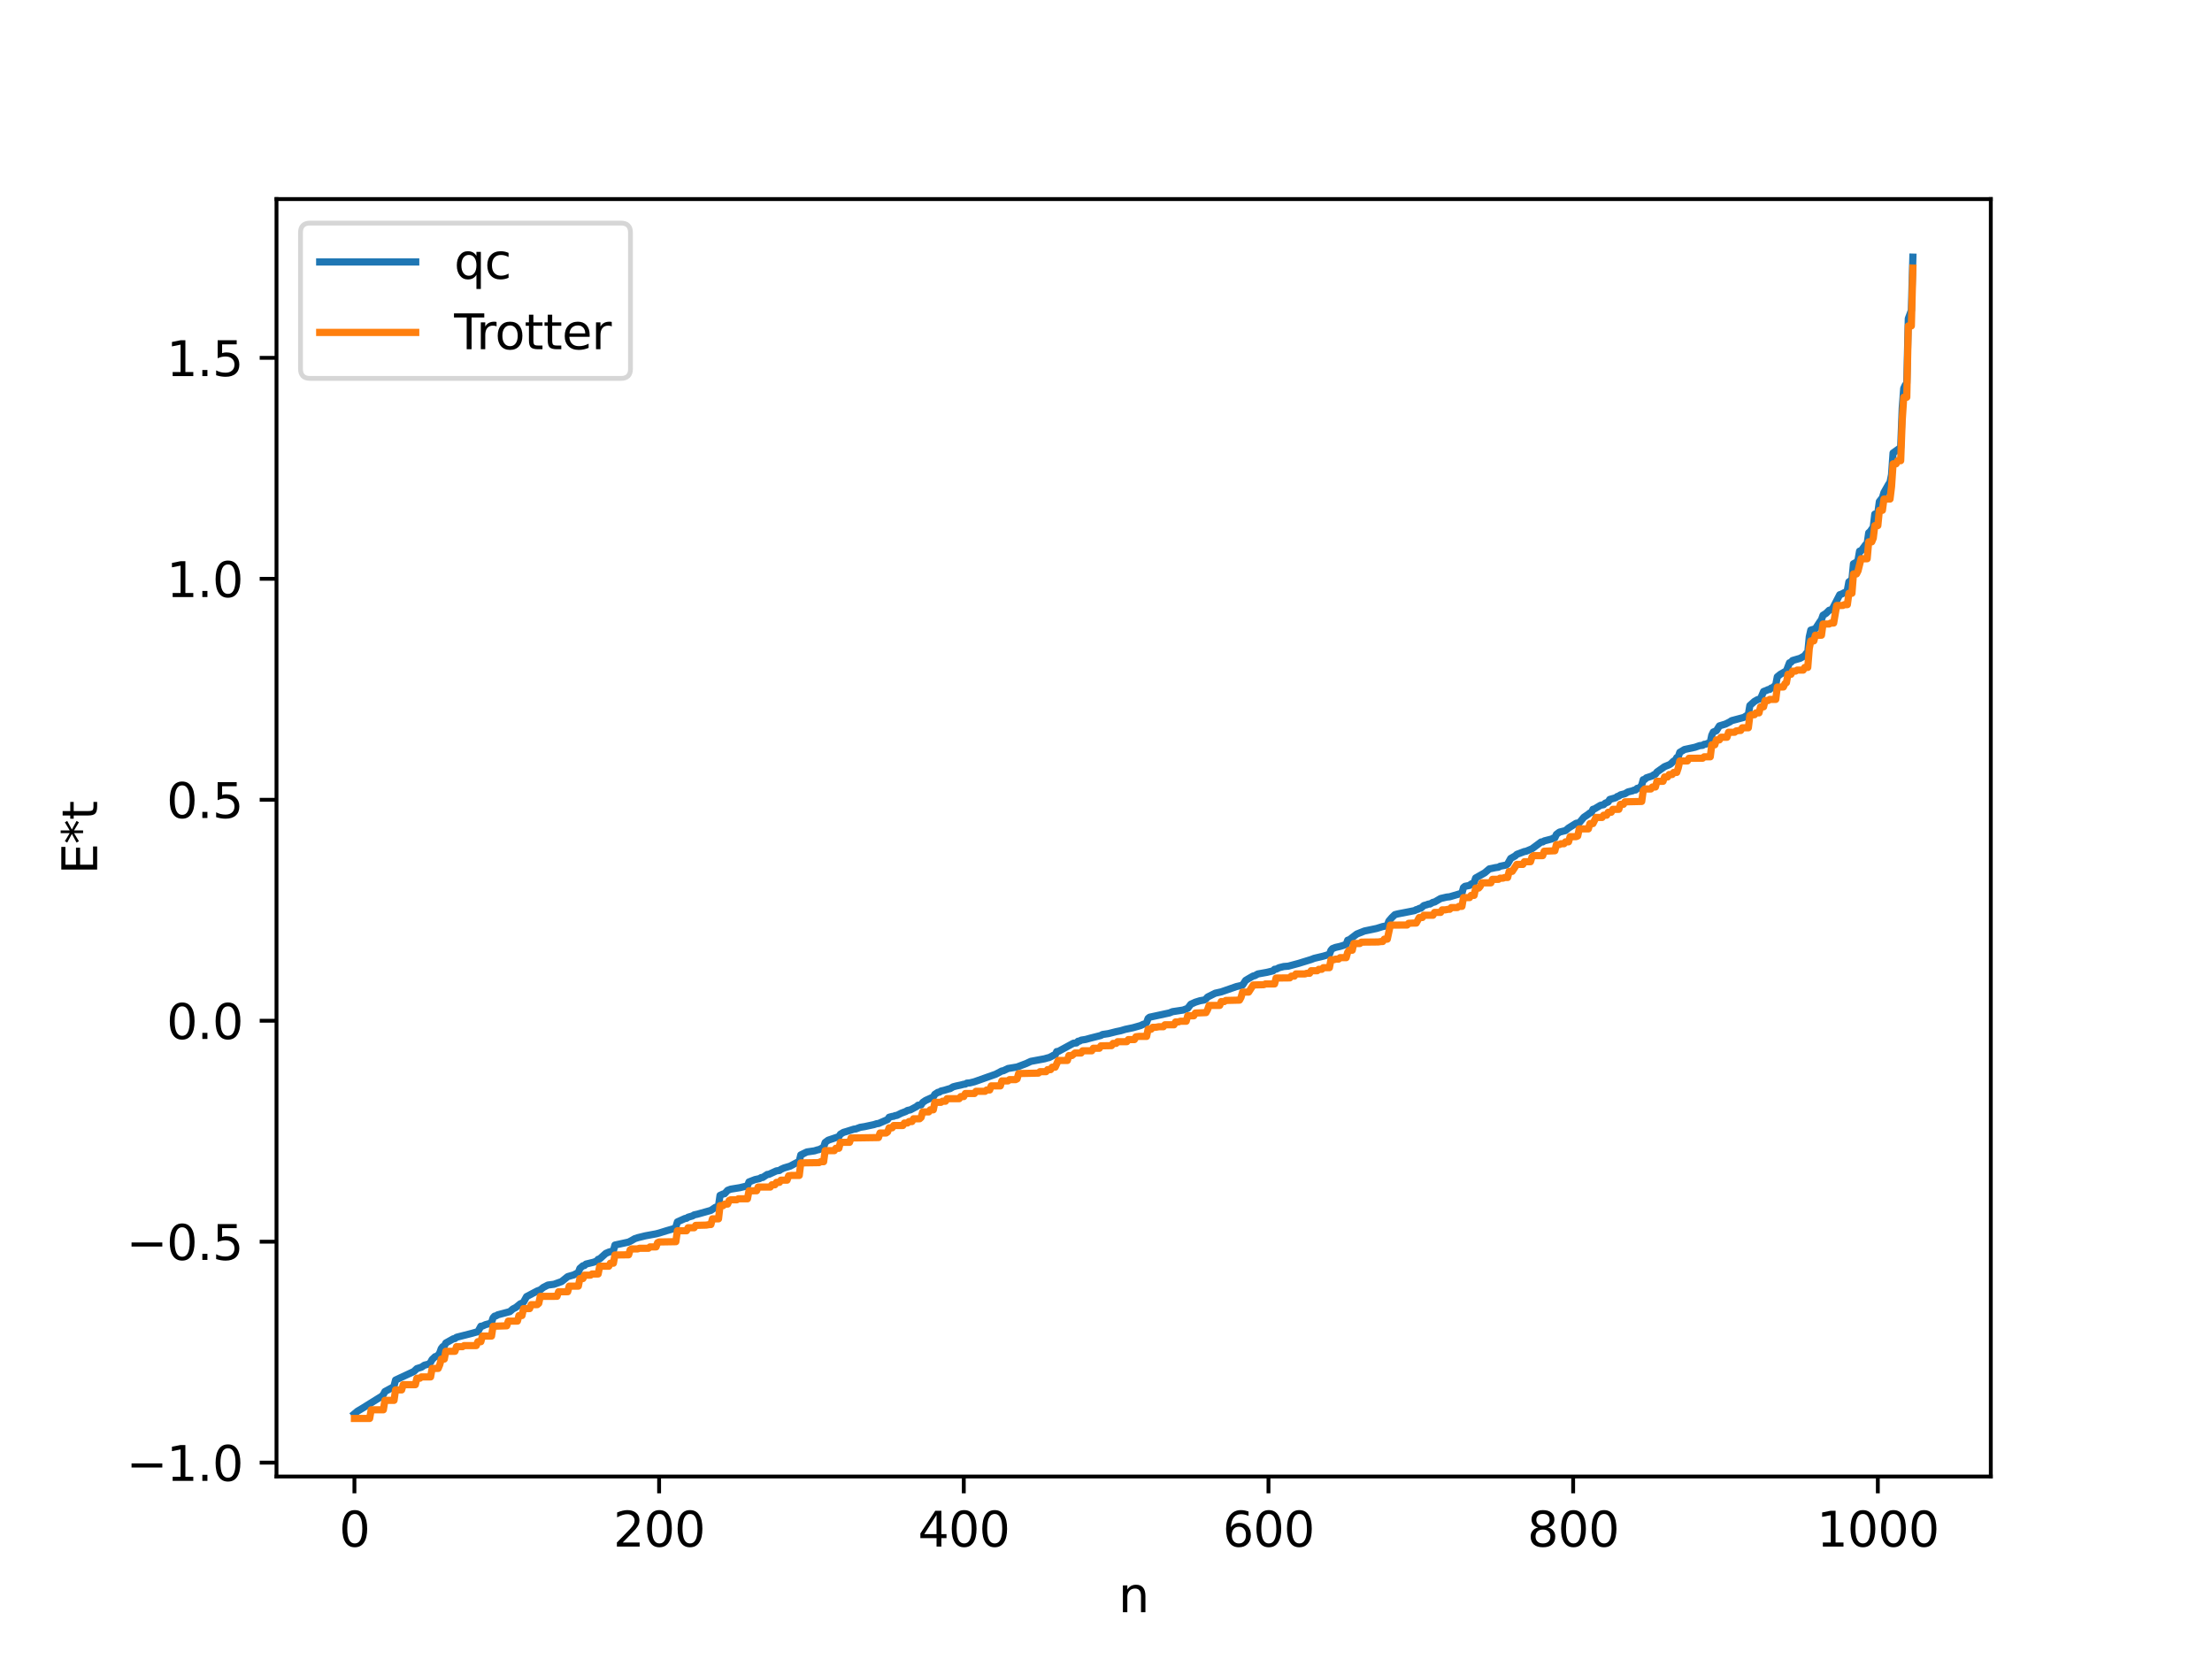 <?xml version="1.0" encoding="utf-8" standalone="no"?>
<!DOCTYPE svg PUBLIC "-//W3C//DTD SVG 1.1//EN"
  "http://www.w3.org/Graphics/SVG/1.1/DTD/svg11.dtd">
<svg xmlns:xlink="http://www.w3.org/1999/xlink" width="460.8pt" height="345.6pt" viewBox="0 0 460.8 345.6" xmlns="http://www.w3.org/2000/svg" version="1.1">
 <defs>
  <style type="text/css">*{stroke-linejoin: round; stroke-linecap: butt}</style>
 </defs>
 <g id="figure_1">
  <g id="patch_1">
   <path d="M 0 345.6 
L 460.8 345.6 
L 460.8 0 
L 0 0 
z
" style="fill: #ffffff"/>
  </g>
  <g id="axes_1">
   <g id="patch_2">
    <path d="M 57.6 307.584 
L 414.72 307.584 
L 414.72 41.472 
L 57.6 41.472 
z
" style="fill: #ffffff"/>
   </g>
   <g id="matplotlib.axis_1">
    <g id="xtick_1">
     <g id="line2d_1">
      <defs>
       <path id="m34d68844ab" d="M 0 0 
L 0 3.5 
" style="stroke: #000000; stroke-width: 0.8"/>
      </defs>
      <g>
       <use xlink:href="#m34d68844ab" x="73.833" y="307.584" style="stroke: #000000; stroke-width: 0.8"/>
      </g>
     </g>
     <g id="text_1">
      <!-- 0 -->
      <g transform="translate(70.651 322.182) scale(0.1 -0.1)">
       <defs>
        <path id="DejaVuSans-30" d="M 2034 4250 
Q 1547 4250 1301 3770 
Q 1056 3291 1056 2328 
Q 1056 1369 1301 889 
Q 1547 409 2034 409 
Q 2525 409 2770 889 
Q 3016 1369 3016 2328 
Q 3016 3291 2770 3770 
Q 2525 4250 2034 4250 
z
M 2034 4750 
Q 2819 4750 3233 4129 
Q 3647 3509 3647 2328 
Q 3647 1150 3233 529 
Q 2819 -91 2034 -91 
Q 1250 -91 836 529 
Q 422 1150 422 2328 
Q 422 3509 836 4129 
Q 1250 4750 2034 4750 
z
" transform="scale(0.016)"/>
       </defs>
       <use xlink:href="#DejaVuSans-30"/>
      </g>
     </g>
    </g>
    <g id="xtick_2">
     <g id="line2d_2">
      <g>
       <use xlink:href="#m34d68844ab" x="137.304" y="307.584" style="stroke: #000000; stroke-width: 0.8"/>
      </g>
     </g>
     <g id="text_2">
      <!-- 200 -->
      <g transform="translate(127.76 322.182) scale(0.1 -0.1)">
       <defs>
        <path id="DejaVuSans-32" d="M 1228 531 
L 3431 531 
L 3431 0 
L 469 0 
L 469 531 
Q 828 903 1448 1529 
Q 2069 2156 2228 2338 
Q 2531 2678 2651 2914 
Q 2772 3150 2772 3378 
Q 2772 3750 2511 3984 
Q 2250 4219 1831 4219 
Q 1534 4219 1204 4116 
Q 875 4013 500 3803 
L 500 4441 
Q 881 4594 1212 4672 
Q 1544 4750 1819 4750 
Q 2544 4750 2975 4387 
Q 3406 4025 3406 3419 
Q 3406 3131 3298 2873 
Q 3191 2616 2906 2266 
Q 2828 2175 2409 1742 
Q 1991 1309 1228 531 
z
" transform="scale(0.016)"/>
       </defs>
       <use xlink:href="#DejaVuSans-32"/>
       <use xlink:href="#DejaVuSans-30" x="63.623"/>
       <use xlink:href="#DejaVuSans-30" x="127.246"/>
      </g>
     </g>
    </g>
    <g id="xtick_3">
     <g id="line2d_3">
      <g>
       <use xlink:href="#m34d68844ab" x="200.775" y="307.584" style="stroke: #000000; stroke-width: 0.8"/>
      </g>
     </g>
     <g id="text_3">
      <!-- 400 -->
      <g transform="translate(191.231 322.182) scale(0.1 -0.1)">
       <defs>
        <path id="DejaVuSans-34" d="M 2419 4116 
L 825 1625 
L 2419 1625 
L 2419 4116 
z
M 2253 4666 
L 3047 4666 
L 3047 1625 
L 3713 1625 
L 3713 1100 
L 3047 1100 
L 3047 0 
L 2419 0 
L 2419 1100 
L 313 1100 
L 313 1709 
L 2253 4666 
z
" transform="scale(0.016)"/>
       </defs>
       <use xlink:href="#DejaVuSans-34"/>
       <use xlink:href="#DejaVuSans-30" x="63.623"/>
       <use xlink:href="#DejaVuSans-30" x="127.246"/>
      </g>
     </g>
    </g>
    <g id="xtick_4">
     <g id="line2d_4">
      <g>
       <use xlink:href="#m34d68844ab" x="264.246" y="307.584" style="stroke: #000000; stroke-width: 0.8"/>
      </g>
     </g>
     <g id="text_4">
      <!-- 600 -->
      <g transform="translate(254.702 322.182) scale(0.1 -0.1)">
       <defs>
        <path id="DejaVuSans-36" d="M 2113 2584 
Q 1688 2584 1439 2293 
Q 1191 2003 1191 1497 
Q 1191 994 1439 701 
Q 1688 409 2113 409 
Q 2538 409 2786 701 
Q 3034 994 3034 1497 
Q 3034 2003 2786 2293 
Q 2538 2584 2113 2584 
z
M 3366 4563 
L 3366 3988 
Q 3128 4100 2886 4159 
Q 2644 4219 2406 4219 
Q 1781 4219 1451 3797 
Q 1122 3375 1075 2522 
Q 1259 2794 1537 2939 
Q 1816 3084 2150 3084 
Q 2853 3084 3261 2657 
Q 3669 2231 3669 1497 
Q 3669 778 3244 343 
Q 2819 -91 2113 -91 
Q 1303 -91 875 529 
Q 447 1150 447 2328 
Q 447 3434 972 4092 
Q 1497 4750 2381 4750 
Q 2619 4750 2861 4703 
Q 3103 4656 3366 4563 
z
" transform="scale(0.016)"/>
       </defs>
       <use xlink:href="#DejaVuSans-36"/>
       <use xlink:href="#DejaVuSans-30" x="63.623"/>
       <use xlink:href="#DejaVuSans-30" x="127.246"/>
      </g>
     </g>
    </g>
    <g id="xtick_5">
     <g id="line2d_5">
      <g>
       <use xlink:href="#m34d68844ab" x="327.717" y="307.584" style="stroke: #000000; stroke-width: 0.8"/>
      </g>
     </g>
     <g id="text_5">
      <!-- 800 -->
      <g transform="translate(318.173 322.182) scale(0.1 -0.1)">
       <defs>
        <path id="DejaVuSans-38" d="M 2034 2216 
Q 1584 2216 1326 1975 
Q 1069 1734 1069 1313 
Q 1069 891 1326 650 
Q 1584 409 2034 409 
Q 2484 409 2743 651 
Q 3003 894 3003 1313 
Q 3003 1734 2745 1975 
Q 2488 2216 2034 2216 
z
M 1403 2484 
Q 997 2584 770 2862 
Q 544 3141 544 3541 
Q 544 4100 942 4425 
Q 1341 4750 2034 4750 
Q 2731 4750 3128 4425 
Q 3525 4100 3525 3541 
Q 3525 3141 3298 2862 
Q 3072 2584 2669 2484 
Q 3125 2378 3379 2068 
Q 3634 1759 3634 1313 
Q 3634 634 3220 271 
Q 2806 -91 2034 -91 
Q 1263 -91 848 271 
Q 434 634 434 1313 
Q 434 1759 690 2068 
Q 947 2378 1403 2484 
z
M 1172 3481 
Q 1172 3119 1398 2916 
Q 1625 2713 2034 2713 
Q 2441 2713 2670 2916 
Q 2900 3119 2900 3481 
Q 2900 3844 2670 4047 
Q 2441 4250 2034 4250 
Q 1625 4250 1398 4047 
Q 1172 3844 1172 3481 
z
" transform="scale(0.016)"/>
       </defs>
       <use xlink:href="#DejaVuSans-38"/>
       <use xlink:href="#DejaVuSans-30" x="63.623"/>
       <use xlink:href="#DejaVuSans-30" x="127.246"/>
      </g>
     </g>
    </g>
    <g id="xtick_6">
     <g id="line2d_6">
      <g>
       <use xlink:href="#m34d68844ab" x="391.188" y="307.584" style="stroke: #000000; stroke-width: 0.8"/>
      </g>
     </g>
     <g id="text_6">
      <!-- 1000 -->
      <g transform="translate(378.463 322.182) scale(0.1 -0.1)">
       <defs>
        <path id="DejaVuSans-31" d="M 794 531 
L 1825 531 
L 1825 4091 
L 703 3866 
L 703 4441 
L 1819 4666 
L 2450 4666 
L 2450 531 
L 3481 531 
L 3481 0 
L 794 0 
L 794 531 
z
" transform="scale(0.016)"/>
       </defs>
       <use xlink:href="#DejaVuSans-31"/>
       <use xlink:href="#DejaVuSans-30" x="63.623"/>
       <use xlink:href="#DejaVuSans-30" x="127.246"/>
       <use xlink:href="#DejaVuSans-30" x="190.869"/>
      </g>
     </g>
    </g>
    <g id="text_7">
     <!-- n -->
     <g transform="translate(232.991 335.861) scale(0.1 -0.1)">
      <defs>
       <path id="DejaVuSans-6e" d="M 3513 2113 
L 3513 0 
L 2938 0 
L 2938 2094 
Q 2938 2591 2744 2837 
Q 2550 3084 2163 3084 
Q 1697 3084 1428 2787 
Q 1159 2491 1159 1978 
L 1159 0 
L 581 0 
L 581 3500 
L 1159 3500 
L 1159 2956 
Q 1366 3272 1645 3428 
Q 1925 3584 2291 3584 
Q 2894 3584 3203 3211 
Q 3513 2838 3513 2113 
z
" transform="scale(0.016)"/>
      </defs>
      <use xlink:href="#DejaVuSans-6e"/>
     </g>
    </g>
   </g>
   <g id="matplotlib.axis_2">
    <g id="ytick_1">
     <g id="line2d_7">
      <defs>
       <path id="m9cc26f6442" d="M 0 0 
L -3.5 0 
" style="stroke: #000000; stroke-width: 0.8"/>
      </defs>
      <g>
       <use xlink:href="#m9cc26f6442" x="57.6" y="304.694" style="stroke: #000000; stroke-width: 0.8"/>
      </g>
     </g>
     <g id="text_8">
      <!-- −1.0 -->
      <g transform="translate(26.317 308.493) scale(0.1 -0.1)">
       <defs>
        <path id="DejaVuSans-2212" d="M 678 2272 
L 4684 2272 
L 4684 1741 
L 678 1741 
L 678 2272 
z
" transform="scale(0.016)"/>
        <path id="DejaVuSans-2e" d="M 684 794 
L 1344 794 
L 1344 0 
L 684 0 
L 684 794 
z
" transform="scale(0.016)"/>
       </defs>
       <use xlink:href="#DejaVuSans-2212"/>
       <use xlink:href="#DejaVuSans-31" x="83.789"/>
       <use xlink:href="#DejaVuSans-2e" x="147.412"/>
       <use xlink:href="#DejaVuSans-30" x="179.199"/>
      </g>
     </g>
    </g>
    <g id="ytick_2">
     <g id="line2d_8">
      <g>
       <use xlink:href="#m9cc26f6442" x="57.6" y="258.665" style="stroke: #000000; stroke-width: 0.8"/>
      </g>
     </g>
     <g id="text_9">
      <!-- −0.5 -->
      <g transform="translate(26.317 262.464) scale(0.1 -0.1)">
       <defs>
        <path id="DejaVuSans-35" d="M 691 4666 
L 3169 4666 
L 3169 4134 
L 1269 4134 
L 1269 2991 
Q 1406 3038 1543 3061 
Q 1681 3084 1819 3084 
Q 2600 3084 3056 2656 
Q 3513 2228 3513 1497 
Q 3513 744 3044 326 
Q 2575 -91 1722 -91 
Q 1428 -91 1123 -41 
Q 819 9 494 109 
L 494 744 
Q 775 591 1075 516 
Q 1375 441 1709 441 
Q 2250 441 2565 725 
Q 2881 1009 2881 1497 
Q 2881 1984 2565 2268 
Q 2250 2553 1709 2553 
Q 1456 2553 1204 2497 
Q 953 2441 691 2322 
L 691 4666 
z
" transform="scale(0.016)"/>
       </defs>
       <use xlink:href="#DejaVuSans-2212"/>
       <use xlink:href="#DejaVuSans-30" x="83.789"/>
       <use xlink:href="#DejaVuSans-2e" x="147.412"/>
       <use xlink:href="#DejaVuSans-35" x="179.199"/>
      </g>
     </g>
    </g>
    <g id="ytick_3">
     <g id="line2d_9">
      <g>
       <use xlink:href="#m9cc26f6442" x="57.6" y="212.635" style="stroke: #000000; stroke-width: 0.8"/>
      </g>
     </g>
     <g id="text_10">
      <!-- 0.0 -->
      <g transform="translate(34.697 216.435) scale(0.1 -0.1)">
       <use xlink:href="#DejaVuSans-30"/>
       <use xlink:href="#DejaVuSans-2e" x="63.623"/>
       <use xlink:href="#DejaVuSans-30" x="95.41"/>
      </g>
     </g>
    </g>
    <g id="ytick_4">
     <g id="line2d_10">
      <g>
       <use xlink:href="#m9cc26f6442" x="57.6" y="166.606" style="stroke: #000000; stroke-width: 0.8"/>
      </g>
     </g>
     <g id="text_11">
      <!-- 0.5 -->
      <g transform="translate(34.697 170.405) scale(0.1 -0.1)">
       <use xlink:href="#DejaVuSans-30"/>
       <use xlink:href="#DejaVuSans-2e" x="63.623"/>
       <use xlink:href="#DejaVuSans-35" x="95.41"/>
      </g>
     </g>
    </g>
    <g id="ytick_5">
     <g id="line2d_11">
      <g>
       <use xlink:href="#m9cc26f6442" x="57.6" y="120.577" style="stroke: #000000; stroke-width: 0.8"/>
      </g>
     </g>
     <g id="text_12">
      <!-- 1.0 -->
      <g transform="translate(34.697 124.376) scale(0.1 -0.1)">
       <use xlink:href="#DejaVuSans-31"/>
       <use xlink:href="#DejaVuSans-2e" x="63.623"/>
       <use xlink:href="#DejaVuSans-30" x="95.41"/>
      </g>
     </g>
    </g>
    <g id="ytick_6">
     <g id="line2d_12">
      <g>
       <use xlink:href="#m9cc26f6442" x="57.6" y="74.548" style="stroke: #000000; stroke-width: 0.8"/>
      </g>
     </g>
     <g id="text_13">
      <!-- 1.5 -->
      <g transform="translate(34.697 78.347) scale(0.1 -0.1)">
       <use xlink:href="#DejaVuSans-31"/>
       <use xlink:href="#DejaVuSans-2e" x="63.623"/>
       <use xlink:href="#DejaVuSans-35" x="95.41"/>
      </g>
     </g>
    </g>
    <g id="text_14">
     <!-- E*t -->
     <g transform="translate(20.238 182.148) rotate(-90) scale(0.1 -0.1)">
      <defs>
       <path id="DejaVuSans-45" d="M 628 4666 
L 3578 4666 
L 3578 4134 
L 1259 4134 
L 1259 2753 
L 3481 2753 
L 3481 2222 
L 1259 2222 
L 1259 531 
L 3634 531 
L 3634 0 
L 628 0 
L 628 4666 
z
" transform="scale(0.016)"/>
       <path id="DejaVuSans-2a" d="M 3009 3897 
L 1888 3291 
L 3009 2681 
L 2828 2375 
L 1778 3009 
L 1778 1831 
L 1422 1831 
L 1422 3009 
L 372 2375 
L 191 2681 
L 1313 3291 
L 191 3897 
L 372 4206 
L 1422 3572 
L 1422 4750 
L 1778 4750 
L 1778 3572 
L 2828 4206 
L 3009 3897 
z
" transform="scale(0.016)"/>
       <path id="DejaVuSans-74" d="M 1172 4494 
L 1172 3500 
L 2356 3500 
L 2356 3053 
L 1172 3053 
L 1172 1153 
Q 1172 725 1289 603 
Q 1406 481 1766 481 
L 2356 481 
L 2356 0 
L 1766 0 
Q 1100 0 847 248 
Q 594 497 594 1153 
L 594 3053 
L 172 3053 
L 172 3500 
L 594 3500 
L 594 4494 
L 1172 4494 
z
" transform="scale(0.016)"/>
      </defs>
      <use xlink:href="#DejaVuSans-45"/>
      <use xlink:href="#DejaVuSans-2a" x="63.184"/>
      <use xlink:href="#DejaVuSans-74" x="113.184"/>
     </g>
    </g>
   </g>
   <g id="line2d_13">
    <path d="M 73.833 294.513 
L 74.467 293.987 
L 75.737 293.223 
L 78.276 291.64 
L 79.545 290.855 
L 79.862 290.51 
L 80.18 289.889 
L 81.449 289.199 
L 81.767 289.042 
L 82.084 288.722 
L 82.401 287.487 
L 86.21 285.709 
L 86.844 285.104 
L 87.479 284.908 
L 87.796 284.81 
L 88.431 284.385 
L 89.066 284.23 
L 89.383 284.109 
L 89.7 283.791 
L 90.018 283.208 
L 90.653 282.614 
L 90.97 282.538 
L 91.287 282.281 
L 91.605 281.828 
L 91.922 280.937 
L 92.239 280.536 
L 92.557 280.401 
L 92.874 279.77 
L 94.461 278.882 
L 94.778 278.845 
L 95.096 278.58 
L 98.269 277.769 
L 99.221 277.502 
L 99.539 277.441 
L 100.173 276.279 
L 100.491 276.249 
L 101.125 275.952 
L 102.077 275.7 
L 102.395 275.493 
L 102.712 274.525 
L 103.029 274.176 
L 103.347 274.12 
L 103.664 273.909 
L 106.203 273.237 
L 106.838 272.687 
L 107.472 272.363 
L 108.424 271.583 
L 108.742 271.481 
L 109.059 271.257 
L 109.694 270.109 
L 111.915 268.934 
L 112.55 268.704 
L 113.185 268.192 
L 114.137 267.702 
L 115.406 267.537 
L 116.993 266.97 
L 118.262 265.947 
L 119.532 265.581 
L 120.484 265.08 
L 120.801 264.23 
L 121.436 263.683 
L 121.753 263.632 
L 122.071 263.332 
L 123.658 262.944 
L 124.292 262.702 
L 124.61 262.336 
L 124.927 262.249 
L 126.196 261.111 
L 126.831 260.836 
L 127.783 260.564 
L 128.1 259.367 
L 130.957 258.745 
L 131.591 258.415 
L 132.226 258.043 
L 132.861 257.833 
L 134.448 257.443 
L 136.669 257.032 
L 137.304 256.869 
L 138.891 256.372 
L 140.477 255.917 
L 140.795 255.605 
L 141.112 254.546 
L 142.699 253.83 
L 143.016 253.793 
L 143.334 253.57 
L 144.286 253.29 
L 144.603 253.079 
L 145.238 252.947 
L 148.094 252.145 
L 149.046 251.5 
L 149.363 251.473 
L 149.681 251.207 
L 149.998 249.018 
L 150.633 248.736 
L 150.95 248.672 
L 151.585 247.965 
L 152.22 247.726 
L 154.124 247.415 
L 155.71 247.035 
L 156.028 246.216 
L 157.297 245.727 
L 158.249 245.52 
L 158.567 245.309 
L 158.884 245.291 
L 159.836 244.661 
L 160.153 244.645 
L 161.74 243.917 
L 162.375 243.829 
L 162.692 243.596 
L 163.327 243.309 
L 163.962 243.119 
L 164.596 242.93 
L 166.5 241.916 
L 166.818 240.589 
L 168.087 239.976 
L 169.674 239.741 
L 170.309 239.541 
L 170.626 239.485 
L 171.261 239.164 
L 171.578 238.985 
L 171.896 237.994 
L 172.53 237.524 
L 174.752 236.777 
L 175.069 236.275 
L 175.704 235.896 
L 176.339 235.711 
L 177.925 235.212 
L 178.243 235.195 
L 179.195 234.84 
L 180.147 234.69 
L 181.099 234.483 
L 182.051 234.279 
L 182.686 234.073 
L 183.003 234.052 
L 184.907 233.223 
L 185.224 232.745 
L 185.859 232.575 
L 186.177 232.541 
L 186.494 232.39 
L 186.811 232.37 
L 187.763 231.893 
L 188.715 231.535 
L 189.033 231.329 
L 189.667 231.197 
L 190.937 230.516 
L 191.254 230.239 
L 191.889 230.166 
L 192.206 229.665 
L 192.841 229.235 
L 194.428 228.514 
L 194.745 227.966 
L 195.38 227.553 
L 195.697 227.516 
L 196.015 227.279 
L 196.649 227.142 
L 197.601 226.851 
L 197.919 226.781 
L 198.553 226.407 
L 199.188 226.238 
L 200.14 226.033 
L 200.775 225.867 
L 201.092 225.838 
L 201.41 225.638 
L 202.044 225.585 
L 202.996 225.345 
L 207.439 223.773 
L 208.709 223.101 
L 209.026 223.056 
L 209.978 222.591 
L 211.882 222.273 
L 213.786 221.548 
L 214.739 221.1 
L 217.595 220.567 
L 218.229 220.381 
L 218.547 220.314 
L 219.181 219.996 
L 219.499 219.804 
L 219.816 219.755 
L 220.134 219.057 
L 220.451 219.039 
L 223.624 217.315 
L 224.259 217.259 
L 224.577 216.912 
L 224.894 216.882 
L 225.211 216.684 
L 226.163 216.536 
L 227.115 216.27 
L 229.337 215.706 
L 229.654 215.508 
L 230.924 215.315 
L 232.51 214.914 
L 233.462 214.718 
L 234.415 214.432 
L 236.001 214.1 
L 236.636 213.921 
L 237.588 213.649 
L 238.223 213.351 
L 238.54 213.331 
L 238.858 213.014 
L 239.175 212.151 
L 239.492 211.902 
L 243.618 211.008 
L 244.253 210.749 
L 246.474 210.412 
L 247.426 210.049 
L 248.061 209.206 
L 249.013 208.774 
L 249.965 208.476 
L 250.917 208.306 
L 251.234 208.081 
L 251.552 207.708 
L 253.139 206.908 
L 254.408 206.622 
L 257.581 205.519 
L 258.534 205.302 
L 258.851 205.204 
L 259.486 204.24 
L 260.12 203.857 
L 261.072 203.311 
L 261.39 203.258 
L 262.024 202.897 
L 263.929 202.555 
L 265.198 202.245 
L 265.515 201.914 
L 265.833 201.906 
L 266.467 201.589 
L 267.42 201.348 
L 268.372 201.271 
L 270.593 200.672 
L 271.228 200.472 
L 273.132 199.887 
L 273.767 199.639 
L 275.671 199.185 
L 276.94 198.809 
L 277.258 197.979 
L 277.575 197.615 
L 278.21 197.367 
L 279.162 197.152 
L 279.796 196.956 
L 280.431 196.733 
L 280.748 195.861 
L 281.066 195.782 
L 282.653 194.575 
L 284.239 193.945 
L 286.778 193.414 
L 288.048 193.02 
L 289 192.831 
L 289.317 191.891 
L 289.952 191.151 
L 290.586 190.538 
L 291.221 190.375 
L 293.443 189.945 
L 294.712 189.689 
L 295.029 189.484 
L 295.347 189.439 
L 295.664 189.236 
L 295.981 189.204 
L 296.616 188.645 
L 297.251 188.468 
L 297.568 188.332 
L 297.886 188.325 
L 298.52 187.965 
L 298.838 187.918 
L 300.107 187.177 
L 301.377 186.882 
L 302.011 186.814 
L 304.55 186.059 
L 304.867 184.891 
L 305.185 184.637 
L 306.137 184.448 
L 306.454 184.162 
L 306.772 184.053 
L 307.089 183.812 
L 307.406 182.898 
L 309.31 181.817 
L 310.262 181.005 
L 310.897 180.881 
L 311.532 180.741 
L 312.167 180.658 
L 312.484 180.459 
L 313.753 180.208 
L 314.071 179.967 
L 314.705 178.833 
L 315.658 178.292 
L 315.975 177.984 
L 317.562 177.389 
L 317.879 177.345 
L 318.831 176.95 
L 319.148 176.811 
L 320.1 176.105 
L 321.053 175.396 
L 321.37 175.391 
L 321.687 175.179 
L 323.274 174.769 
L 323.591 174.58 
L 323.909 174.528 
L 324.226 173.819 
L 324.861 173.346 
L 326.13 173.023 
L 326.765 172.485 
L 328.352 171.496 
L 328.986 171.408 
L 329.939 170.26 
L 330.891 169.609 
L 331.208 169.342 
L 331.525 169.257 
L 331.843 168.589 
L 332.16 168.514 
L 333.429 167.754 
L 334.064 167.633 
L 334.381 167.326 
L 335.016 167.06 
L 335.334 166.538 
L 336.286 166.27 
L 336.603 166.173 
L 336.92 165.919 
L 337.238 165.845 
L 337.555 165.589 
L 338.507 165.346 
L 339.142 164.969 
L 340.094 164.742 
L 340.411 164.589 
L 340.729 164.569 
L 341.046 164.229 
L 341.363 164.192 
L 341.681 163.955 
L 341.998 163.559 
L 342.315 162.421 
L 342.633 162.381 
L 342.95 162.045 
L 344.22 161.632 
L 344.537 161.384 
L 344.854 161.281 
L 345.172 160.833 
L 346.758 159.708 
L 347.71 159.323 
L 348.028 159.142 
L 348.662 158.53 
L 348.98 158.402 
L 349.297 157.821 
L 349.615 157.672 
L 349.932 156.717 
L 350.567 156.348 
L 350.884 156.142 
L 353.105 155.666 
L 354.058 155.333 
L 354.692 155.264 
L 355.01 155.052 
L 355.327 155.026 
L 356.279 154.651 
L 356.596 153.15 
L 356.914 152.492 
L 357.548 152.229 
L 358.183 151.218 
L 359.453 150.833 
L 360.405 150.357 
L 360.722 150.127 
L 363.261 149.452 
L 364.213 148.848 
L 364.53 146.971 
L 365.482 146.118 
L 366.117 145.756 
L 366.752 145.562 
L 367.386 144.052 
L 368.021 143.813 
L 368.339 143.652 
L 368.656 143.624 
L 368.973 143.336 
L 369.291 143.254 
L 369.925 142.65 
L 370.243 140.99 
L 370.877 140.475 
L 372.147 139.742 
L 372.781 138.075 
L 373.099 137.956 
L 373.416 137.6 
L 375.003 137.135 
L 375.638 136.776 
L 375.955 136.594 
L 376.272 136.114 
L 376.59 135.976 
L 376.907 132.661 
L 377.224 131.258 
L 378.177 130.985 
L 379.129 129.52 
L 379.446 129.076 
L 379.763 128.169 
L 380.398 127.774 
L 381.033 127.144 
L 381.667 126.95 
L 383.254 123.888 
L 383.572 123.791 
L 384.206 123.461 
L 384.524 123.367 
L 384.841 122.932 
L 385.158 121.21 
L 385.793 120.751 
L 386.11 117.445 
L 386.745 117.103 
L 387.062 116.656 
L 387.38 114.812 
L 387.697 114.763 
L 388.649 113.467 
L 388.967 113.228 
L 389.284 110.995 
L 389.601 110.718 
L 390.236 109.804 
L 390.553 107.096 
L 390.871 107.033 
L 391.188 106.85 
L 391.505 104.484 
L 392.14 103.673 
L 392.458 102.603 
L 393.41 100.922 
L 393.727 100.46 
L 394.044 98.893 
L 394.362 94.359 
L 395.948 93.221 
L 396.266 85.063 
L 396.583 80.903 
L 396.9 80.233 
L 397.218 79.832 
L 397.535 66.37 
L 398.17 64.683 
L 398.487 53.568 
L 398.487 53.568 
" clip-path="url(#p58f2d46f17)" style="fill: none; stroke: #1f77b4; stroke-width: 1.5; stroke-linecap: square"/>
   </g>
   <g id="line2d_14">
    <path d="M 73.833 295.488 
L 77.006 295.488 
L 77.324 293.686 
L 79.862 293.686 
L 80.18 291.719 
L 82.084 291.719 
L 82.401 289.546 
L 83.671 289.546 
L 83.988 288.455 
L 86.527 288.455 
L 86.844 287.105 
L 87.479 287.105 
L 87.796 286.835 
L 89.7 286.835 
L 90.018 285.067 
L 91.287 285.067 
L 91.605 284.301 
L 91.922 283.121 
L 92.557 283.121 
L 92.874 281.501 
L 94.778 281.501 
L 95.096 280.534 
L 96.365 280.534 
L 96.682 280.309 
L 99.221 280.309 
L 99.539 279.502 
L 100.173 279.502 
L 100.491 278.329 
L 102.395 278.329 
L 102.712 276.284 
L 105.568 276.188 
L 105.886 275.211 
L 107.79 275.211 
L 108.107 274.052 
L 108.742 274.052 
L 109.059 272.606 
L 110.329 272.606 
L 110.646 271.783 
L 111.915 271.783 
L 112.233 271.508 
L 112.55 270.062 
L 116.041 270.044 
L 116.358 269.092 
L 118.262 269.092 
L 118.58 267.922 
L 120.484 267.922 
L 120.801 266.345 
L 121.436 266.345 
L 121.753 265.638 
L 123.023 265.638 
L 123.34 265.391 
L 124.61 265.391 
L 124.927 263.777 
L 126.831 263.777 
L 127.148 263.15 
L 127.783 263.15 
L 128.1 261.436 
L 130.957 261.397 
L 131.274 260.359 
L 131.591 260.173 
L 132.861 260.173 
L 133.178 260.042 
L 135.082 260.042 
L 135.4 259.752 
L 136.669 259.752 
L 136.986 258.877 
L 137.304 258.723 
L 140.795 258.665 
L 141.112 256.392 
L 143.016 256.392 
L 143.334 255.764 
L 144.603 255.764 
L 144.92 255.268 
L 147.142 255.209 
L 147.777 255.094 
L 148.094 255.094 
L 148.411 253.91 
L 149.681 253.91 
L 149.998 251.164 
L 150.633 251.164 
L 150.95 250.832 
L 151.585 250.832 
L 151.902 250.083 
L 152.22 249.937 
L 153.489 249.937 
L 153.806 249.732 
L 155.71 249.732 
L 156.028 248.068 
L 157.615 248.061 
L 157.932 247.286 
L 160.471 247.286 
L 160.788 246.816 
L 161.423 246.816 
L 161.74 246.307 
L 162.375 246.307 
L 162.692 245.85 
L 163.962 245.85 
L 164.279 244.943 
L 164.914 244.863 
L 166.5 244.863 
L 166.818 242.254 
L 170.626 242.195 
L 170.943 242.004 
L 171.578 242.004 
L 171.896 239.703 
L 173.8 239.703 
L 174.117 239.21 
L 174.752 239.21 
L 175.069 237.97 
L 176.973 237.97 
L 177.291 237.062 
L 183.003 236.975 
L 183.32 236.025 
L 184.59 236.025 
L 184.907 235.795 
L 185.224 234.947 
L 185.859 234.947 
L 186.177 234.464 
L 188.081 234.464 
L 188.398 233.948 
L 189.033 233.948 
L 189.35 233.638 
L 189.985 233.638 
L 190.302 233.062 
L 191.572 233.062 
L 191.889 232.776 
L 192.206 231.631 
L 193.476 231.631 
L 193.793 231.193 
L 194.428 231.193 
L 194.745 229.636 
L 196.015 229.636 
L 196.332 229.405 
L 196.967 229.405 
L 197.284 228.874 
L 199.823 228.874 
L 200.14 228.436 
L 200.775 228.436 
L 201.092 227.799 
L 202.996 227.799 
L 203.314 227.343 
L 205.218 227.343 
L 205.535 227.063 
L 206.17 227.063 
L 206.487 226.211 
L 208.391 226.211 
L 208.709 225.173 
L 209.978 225.173 
L 210.296 224.906 
L 211.565 224.906 
L 211.882 224.744 
L 212.2 223.643 
L 216.325 223.548 
L 216.643 223.248 
L 217.912 223.248 
L 218.229 222.824 
L 218.864 222.824 
L 219.181 222.314 
L 219.816 222.314 
L 220.451 220.912 
L 222.355 220.912 
L 222.672 219.889 
L 223.307 219.889 
L 223.942 219.366 
L 225.211 219.366 
L 225.529 218.904 
L 227.433 218.904 
L 227.75 218.372 
L 229.02 218.372 
L 229.337 217.866 
L 231.558 217.825 
L 231.876 217.357 
L 232.51 217.357 
L 232.828 217.001 
L 234.732 217.001 
L 235.049 216.564 
L 236.319 216.564 
L 236.636 215.98 
L 237.271 215.903 
L 238.858 215.903 
L 239.175 214.402 
L 239.81 214.402 
L 240.127 214.005 
L 240.762 214.005 
L 241.396 213.889 
L 242.348 213.889 
L 242.666 213.484 
L 244.57 213.484 
L 244.887 212.891 
L 245.522 212.891 
L 245.839 212.744 
L 247.109 212.744 
L 247.426 211.605 
L 248.696 211.605 
L 249.013 211.037 
L 251.234 210.945 
L 251.552 210.354 
L 251.869 209.459 
L 254.091 209.443 
L 254.408 208.646 
L 255.043 208.646 
L 255.36 208.411 
L 258.216 208.345 
L 258.534 207.762 
L 258.851 206.672 
L 260.12 206.672 
L 261.072 205.193 
L 263.294 205.129 
L 263.611 204.972 
L 265.515 204.972 
L 265.833 203.743 
L 268.689 203.713 
L 269.006 203.346 
L 269.641 203.346 
L 269.958 202.89 
L 271.862 202.89 
L 272.18 202.756 
L 272.815 202.756 
L 273.132 202.222 
L 274.401 202.222 
L 274.719 201.926 
L 275.353 201.926 
L 275.671 201.586 
L 276.94 201.586 
L 277.258 199.924 
L 277.892 199.924 
L 278.21 199.802 
L 278.844 199.802 
L 279.162 199.499 
L 280.431 199.499 
L 280.748 198.368 
L 281.066 197.951 
L 281.7 197.951 
L 282.018 196.552 
L 283.287 196.552 
L 283.605 196.265 
L 287.096 196.227 
L 287.73 196.135 
L 288.048 196.135 
L 288.365 195.644 
L 289 195.644 
L 289.634 192.713 
L 293.125 192.701 
L 293.443 192.342 
L 294.395 192.292 
L 295.029 192.292 
L 295.664 191.137 
L 296.299 191.137 
L 296.616 190.664 
L 298.52 190.664 
L 298.838 190.071 
L 300.107 190.071 
L 300.424 189.54 
L 301.059 189.54 
L 301.694 189.424 
L 302.011 189.424 
L 302.329 189.06 
L 303.598 189.06 
L 303.915 188.813 
L 304.55 188.813 
L 304.867 186.988 
L 306.137 186.988 
L 306.454 186.52 
L 307.089 186.52 
L 307.406 185.007 
L 308.041 185.007 
L 308.358 184.636 
L 308.676 183.908 
L 310.58 183.908 
L 310.897 183.184 
L 312.167 183.184 
L 312.484 182.941 
L 313.119 182.941 
L 313.436 182.798 
L 314.071 182.798 
L 314.388 181.525 
L 315.023 181.525 
L 315.975 180.072 
L 317.244 180.072 
L 317.562 179.512 
L 318.831 179.512 
L 319.148 178.511 
L 319.466 178.243 
L 321.37 178.243 
L 321.687 177.323 
L 323.909 177.229 
L 324.226 175.941 
L 324.861 175.941 
L 325.178 175.764 
L 325.813 175.764 
L 326.13 175.369 
L 326.765 175.369 
L 327.082 174.291 
L 328.352 174.291 
L 328.669 174.145 
L 328.986 172.673 
L 330.891 172.673 
L 331.208 171.571 
L 331.843 171.571 
L 332.477 170.292 
L 333.747 170.292 
L 334.064 169.822 
L 334.699 169.822 
L 335.016 169.205 
L 335.651 169.205 
L 335.968 168.598 
L 337.238 168.598 
L 337.555 167.554 
L 338.19 167.554 
L 338.507 167.037 
L 341.998 166.956 
L 342.315 164.684 
L 342.633 164.358 
L 343.902 164.358 
L 344.22 163.947 
L 344.854 163.947 
L 345.172 162.762 
L 346.441 162.762 
L 346.758 161.856 
L 347.393 161.856 
L 347.71 161.348 
L 348.345 161.348 
L 348.662 160.909 
L 349.297 160.909 
L 349.615 159.952 
L 349.932 158.531 
L 351.519 158.521 
L 351.836 157.967 
L 354.692 157.948 
L 355.01 157.656 
L 356.279 157.656 
L 356.596 155.155 
L 357.231 155.155 
L 357.548 154.135 
L 358.183 154.135 
L 358.5 153.582 
L 359.77 153.582 
L 360.087 152.538 
L 361.357 152.538 
L 361.674 152.269 
L 362.309 152.17 
L 362.626 152.17 
L 362.943 151.613 
L 364.213 151.613 
L 364.53 149.084 
L 364.848 148.897 
L 365.482 148.897 
L 365.8 148.505 
L 366.434 148.505 
L 366.752 147.249 
L 367.386 147.249 
L 367.704 145.933 
L 368.339 145.933 
L 368.656 145.7 
L 369.925 145.7 
L 370.243 143.114 
L 371.512 143.114 
L 371.829 142.421 
L 372.147 142.21 
L 372.464 140.471 
L 373.099 140.471 
L 373.416 139.81 
L 374.051 139.81 
L 374.368 139.595 
L 375.638 139.595 
L 375.955 139.039 
L 376.59 139.039 
L 376.907 135.088 
L 377.224 133.507 
L 377.859 133.507 
L 378.177 132.325 
L 379.446 132.325 
L 379.763 129.996 
L 381.033 129.996 
L 381.35 129.795 
L 381.985 129.795 
L 382.62 126.133 
L 383.889 126.133 
L 384.206 125.958 
L 384.841 125.958 
L 385.158 123.592 
L 385.793 123.592 
L 386.11 119.562 
L 386.745 119.562 
L 387.062 118.93 
L 387.697 116.398 
L 388.967 116.398 
L 389.284 112.877 
L 389.919 112.877 
L 390.236 112.113 
L 390.553 109.498 
L 391.188 109.498 
L 391.505 106.308 
L 392.14 106.308 
L 392.458 103.961 
L 393.727 103.961 
L 394.044 101.37 
L 394.362 96.623 
L 394.996 96.623 
L 395.314 95.974 
L 395.948 95.974 
L 396.266 87.576 
L 396.583 82.758 
L 397.218 82.758 
L 397.535 67.895 
L 398.17 67.895 
L 398.487 55.841 
L 398.487 55.841 
" clip-path="url(#p58f2d46f17)" style="fill: none; stroke: #ff7f0e; stroke-width: 1.5; stroke-linecap: square"/>
   </g>
   <g id="patch_3">
    <path d="M 57.6 307.584 
L 57.6 41.472 
" style="fill: none; stroke: #000000; stroke-width: 0.8; stroke-linejoin: miter; stroke-linecap: square"/>
   </g>
   <g id="patch_4">
    <path d="M 414.72 307.584 
L 414.72 41.472 
" style="fill: none; stroke: #000000; stroke-width: 0.8; stroke-linejoin: miter; stroke-linecap: square"/>
   </g>
   <g id="patch_5">
    <path d="M 57.6 307.584 
L 414.72 307.584 
" style="fill: none; stroke: #000000; stroke-width: 0.8; stroke-linejoin: miter; stroke-linecap: square"/>
   </g>
   <g id="patch_6">
    <path d="M 57.6 41.472 
L 414.72 41.472 
" style="fill: none; stroke: #000000; stroke-width: 0.8; stroke-linejoin: miter; stroke-linecap: square"/>
   </g>
   <g id="legend_1">
    <g id="patch_7">
     <path d="M 64.6 78.828 
L 129.342 78.828 
Q 131.342 78.828 131.342 76.828 
L 131.342 48.472 
Q 131.342 46.472 129.342 46.472 
L 64.6 46.472 
Q 62.6 46.472 62.6 48.472 
L 62.6 76.828 
Q 62.6 78.828 64.6 78.828 
z
" style="fill: #ffffff; opacity: 0.8; stroke: #cccccc; stroke-linejoin: miter"/>
    </g>
    <g id="line2d_15">
     <path d="M 66.6 54.57 
L 76.6 54.57 
L 86.6 54.57 
" style="fill: none; stroke: #1f77b4; stroke-width: 1.5; stroke-linecap: square"/>
    </g>
    <g id="text_15">
     <!-- qc -->
     <g transform="translate(94.6 58.07) scale(0.1 -0.1)">
      <defs>
       <path id="DejaVuSans-71" d="M 947 1747 
Q 947 1113 1208 752 
Q 1469 391 1925 391 
Q 2381 391 2643 752 
Q 2906 1113 2906 1747 
Q 2906 2381 2643 2742 
Q 2381 3103 1925 3103 
Q 1469 3103 1208 2742 
Q 947 2381 947 1747 
z
M 2906 525 
Q 2725 213 2448 61 
Q 2172 -91 1784 -91 
Q 1150 -91 751 415 
Q 353 922 353 1747 
Q 353 2572 751 3078 
Q 1150 3584 1784 3584 
Q 2172 3584 2448 3432 
Q 2725 3281 2906 2969 
L 2906 3500 
L 3481 3500 
L 3481 -1331 
L 2906 -1331 
L 2906 525 
z
" transform="scale(0.016)"/>
       <path id="DejaVuSans-63" d="M 3122 3366 
L 3122 2828 
Q 2878 2963 2633 3030 
Q 2388 3097 2138 3097 
Q 1578 3097 1268 2742 
Q 959 2388 959 1747 
Q 959 1106 1268 751 
Q 1578 397 2138 397 
Q 2388 397 2633 464 
Q 2878 531 3122 666 
L 3122 134 
Q 2881 22 2623 -34 
Q 2366 -91 2075 -91 
Q 1284 -91 818 406 
Q 353 903 353 1747 
Q 353 2603 823 3093 
Q 1294 3584 2113 3584 
Q 2378 3584 2631 3529 
Q 2884 3475 3122 3366 
z
" transform="scale(0.016)"/>
      </defs>
      <use xlink:href="#DejaVuSans-71"/>
      <use xlink:href="#DejaVuSans-63" x="63.477"/>
     </g>
    </g>
    <g id="line2d_16">
     <path d="M 66.6 69.249 
L 76.6 69.249 
L 86.6 69.249 
" style="fill: none; stroke: #ff7f0e; stroke-width: 1.5; stroke-linecap: square"/>
    </g>
    <g id="text_16">
     <!-- Trotter -->
     <g transform="translate(94.6 72.749) scale(0.1 -0.1)">
      <defs>
       <path id="DejaVuSans-54" d="M -19 4666 
L 3928 4666 
L 3928 4134 
L 2272 4134 
L 2272 0 
L 1638 0 
L 1638 4134 
L -19 4134 
L -19 4666 
z
" transform="scale(0.016)"/>
       <path id="DejaVuSans-72" d="M 2631 2963 
Q 2534 3019 2420 3045 
Q 2306 3072 2169 3072 
Q 1681 3072 1420 2755 
Q 1159 2438 1159 1844 
L 1159 0 
L 581 0 
L 581 3500 
L 1159 3500 
L 1159 2956 
Q 1341 3275 1631 3429 
Q 1922 3584 2338 3584 
Q 2397 3584 2469 3576 
Q 2541 3569 2628 3553 
L 2631 2963 
z
" transform="scale(0.016)"/>
       <path id="DejaVuSans-6f" d="M 1959 3097 
Q 1497 3097 1228 2736 
Q 959 2375 959 1747 
Q 959 1119 1226 758 
Q 1494 397 1959 397 
Q 2419 397 2687 759 
Q 2956 1122 2956 1747 
Q 2956 2369 2687 2733 
Q 2419 3097 1959 3097 
z
M 1959 3584 
Q 2709 3584 3137 3096 
Q 3566 2609 3566 1747 
Q 3566 888 3137 398 
Q 2709 -91 1959 -91 
Q 1206 -91 779 398 
Q 353 888 353 1747 
Q 353 2609 779 3096 
Q 1206 3584 1959 3584 
z
" transform="scale(0.016)"/>
       <path id="DejaVuSans-65" d="M 3597 1894 
L 3597 1613 
L 953 1613 
Q 991 1019 1311 708 
Q 1631 397 2203 397 
Q 2534 397 2845 478 
Q 3156 559 3463 722 
L 3463 178 
Q 3153 47 2828 -22 
Q 2503 -91 2169 -91 
Q 1331 -91 842 396 
Q 353 884 353 1716 
Q 353 2575 817 3079 
Q 1281 3584 2069 3584 
Q 2775 3584 3186 3129 
Q 3597 2675 3597 1894 
z
M 3022 2063 
Q 3016 2534 2758 2815 
Q 2500 3097 2075 3097 
Q 1594 3097 1305 2825 
Q 1016 2553 972 2059 
L 3022 2063 
z
" transform="scale(0.016)"/>
      </defs>
      <use xlink:href="#DejaVuSans-54"/>
      <use xlink:href="#DejaVuSans-72" x="46.334"/>
      <use xlink:href="#DejaVuSans-6f" x="85.197"/>
      <use xlink:href="#DejaVuSans-74" x="146.379"/>
      <use xlink:href="#DejaVuSans-74" x="185.588"/>
      <use xlink:href="#DejaVuSans-65" x="224.797"/>
      <use xlink:href="#DejaVuSans-72" x="286.32"/>
     </g>
    </g>
   </g>
  </g>
 </g>
 <defs>
  <clipPath id="p58f2d46f17">
   <rect x="57.6" y="41.472" width="357.12" height="266.112"/>
  </clipPath>
 </defs>
</svg>
